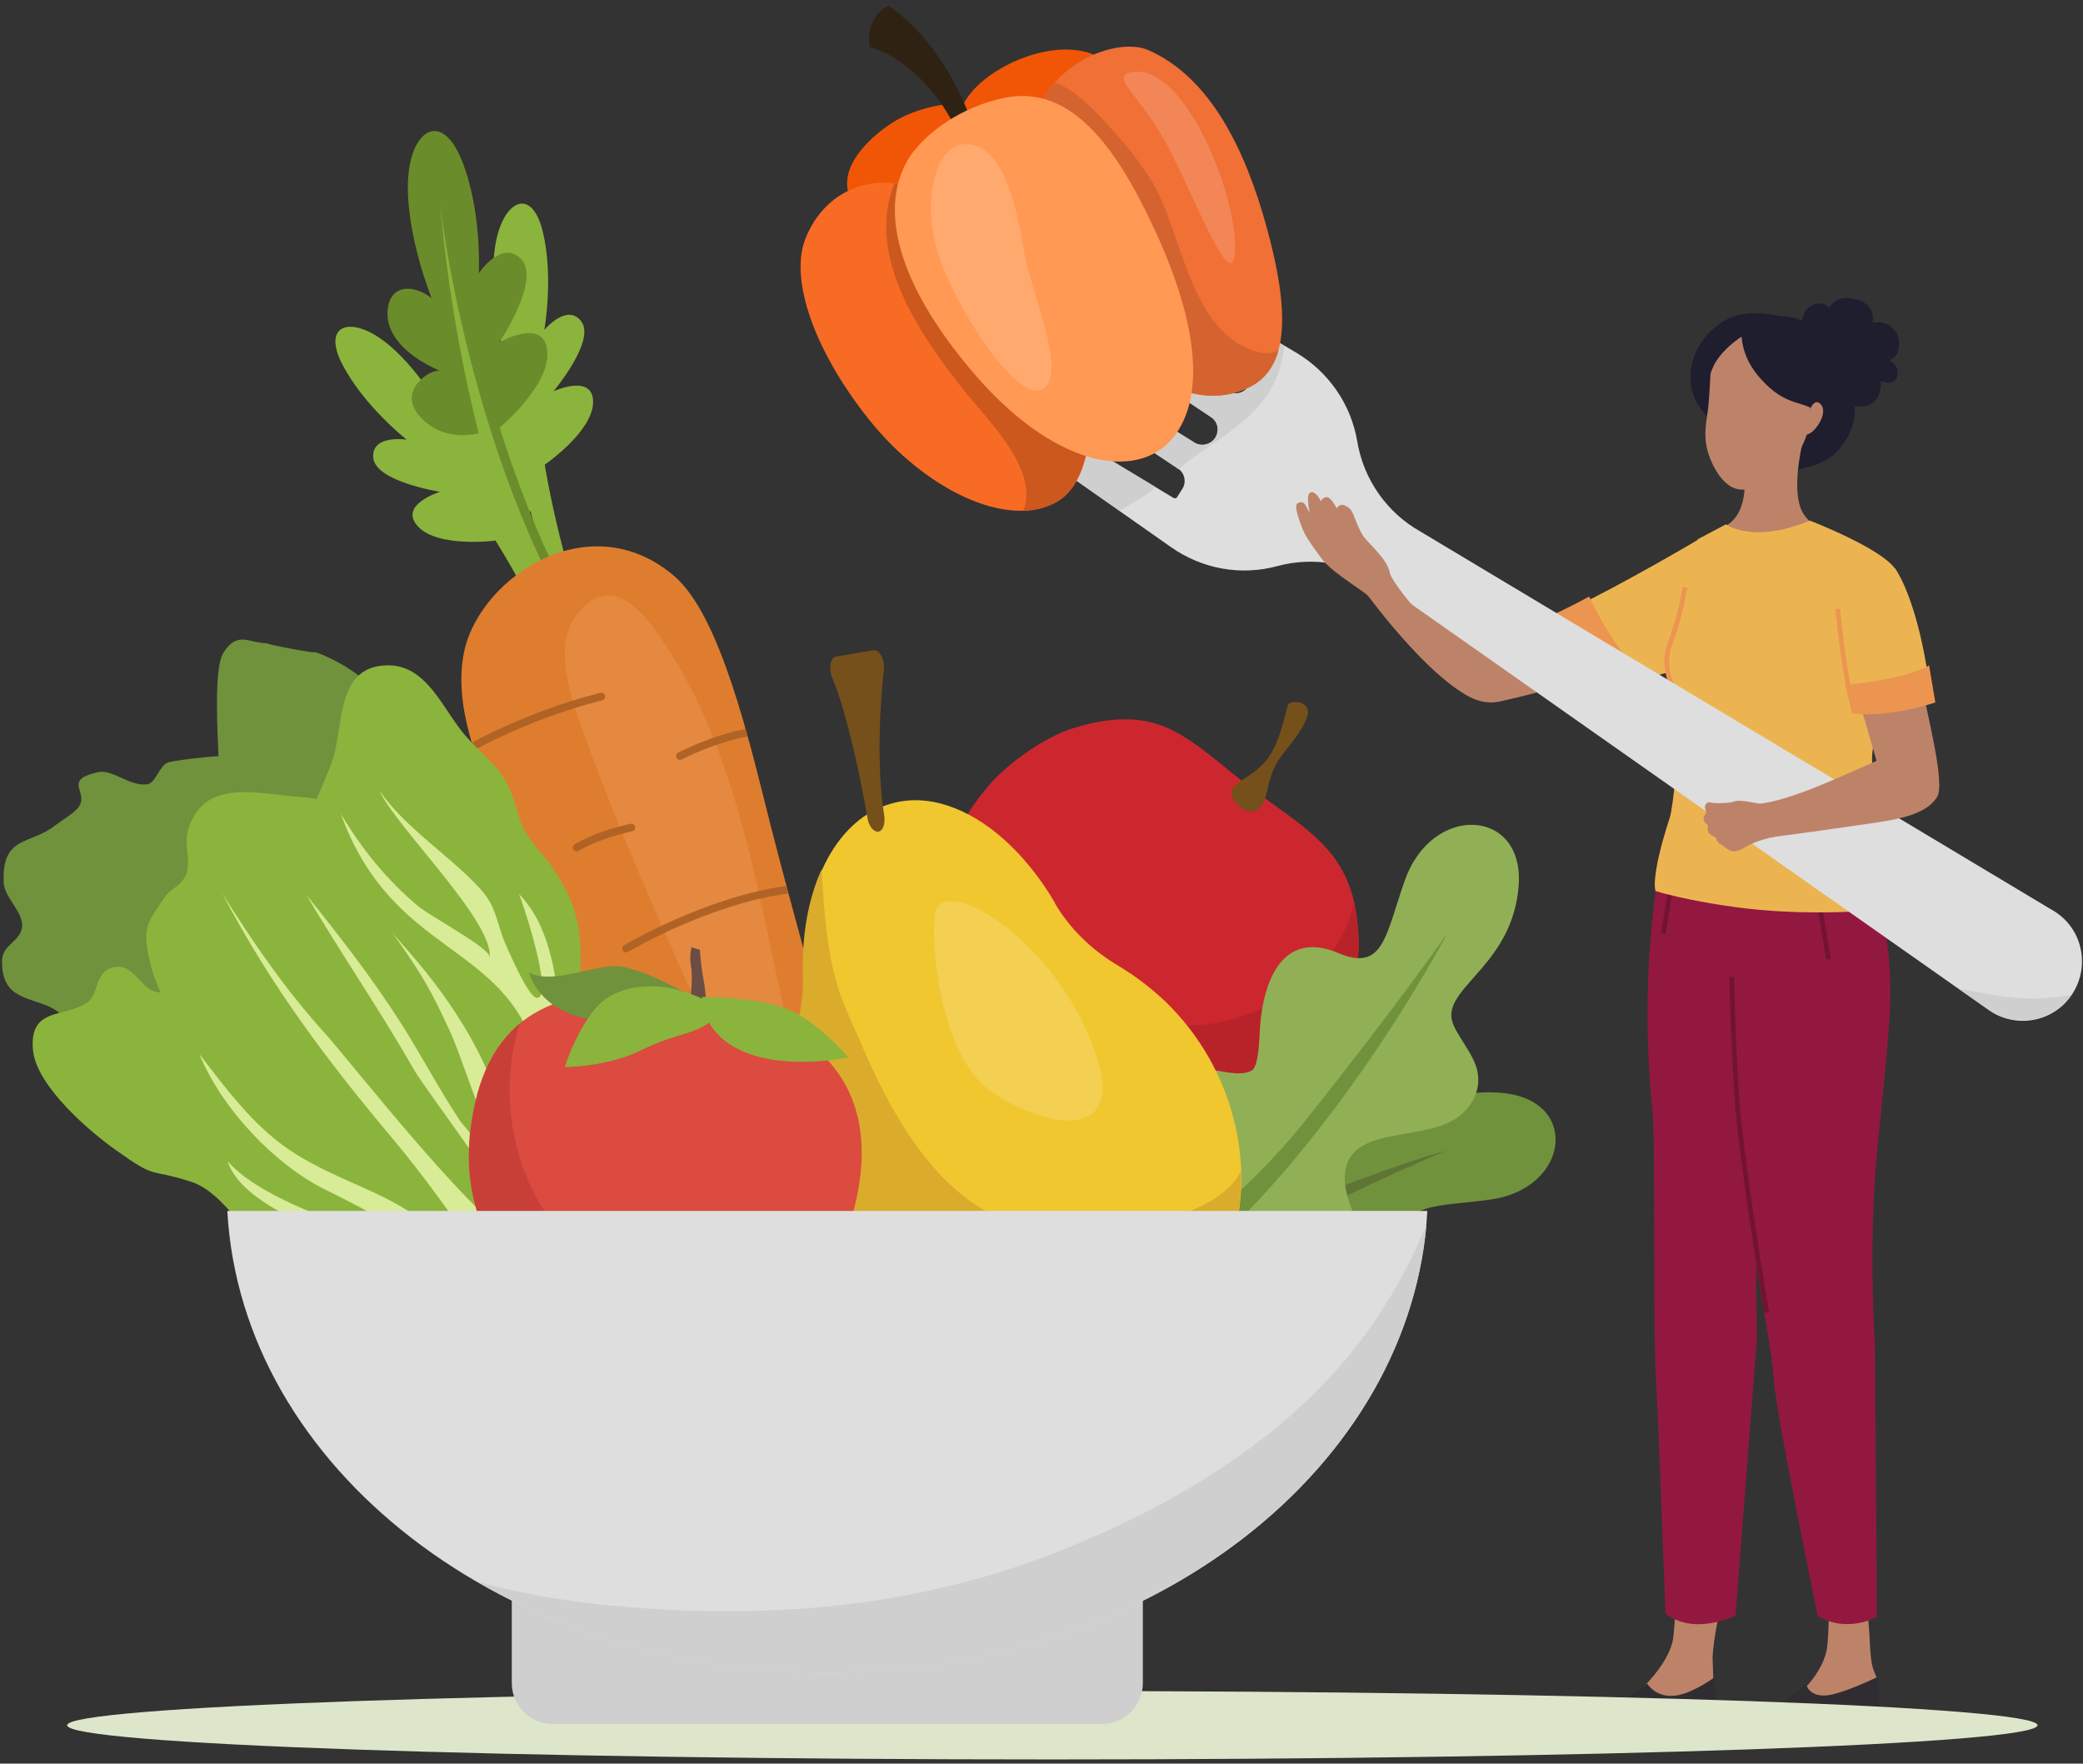 <?xml version="1.0" encoding="utf-8"?>
<!-- Generator: Adobe Illustrator 28.0.0, SVG Export Plug-In . SVG Version: 6.00 Build 0)  -->
<svg version="1.1" id="Layer_1" xmlns="http://www.w3.org/2000/svg" xmlns:xlink="http://www.w3.org/1999/xlink" x="0px" y="0px"
	 viewBox="0 0 499.4 422.8" style="enable-background:new 0 0 499.4 422.8;" xml:space="preserve">
<rect x="0" y="0" width="499.4" height="422.8" fill="#333333" stroke="none"/>
<style type="text/css">
	.st0{fill:#1F1E2F;}
	.st1{fill:#BD8368;}
	.st2{fill:#302D32;}
	.st3{fill:#931840;}
	.st4{fill:#ECB450;}
	.st5{fill:none;stroke:#731332;stroke-width:1.142;stroke-miterlimit:11.418;}
	.st6{fill:#EC9550;}
	.st7{fill:none;stroke:#EC9550;stroke-width:1.142;stroke-miterlimit:11.418;}
	.st8{fill:none;stroke:#343B4F;stroke-width:1.142;stroke-miterlimit:11.418;}
	.st9{fill:#DEDEDE;}
	.st10{fill:#CFCFCF;}
	.st11{fill:#F15606;}
	.st12{fill:#302213;}
	.st13{fill:#F86B24;}
	.st14{fill:#CC581E;}
	.st15{fill:#F07036;}
	.st16{fill:#D46330;}
	.st17{fill:#FF9953;}
	.st18{opacity:0.16;fill:#FFFFFF;enable-background:new    ;}
	.st19{fill:#DDE6CA;}
	.st20{fill:#CC272F;}
	.st21{fill:#B8232A;}
	.st22{fill:#75501B;}
	.st23{fill:#8BB43C;}
	.st24{fill:#6B8C2A;}
	.st25{clip-path:url(#SVGID_00000168820489767696926700000013936594819394012077_);}
	.st26{fill:#DF7D2E;}
	.st27{opacity:0.18;clip-path:url(#SVGID_00000121266261476027821030000013014948889986809534_);}
	.st28{fill:#FFC291;}
	
		.st29{clip-path:url(#SVGID_00000008128470691598458520000000425078972855866246_);fill:none;stroke:#B06324;stroke-width:1.618;stroke-linecap:round;stroke-linejoin:round;stroke-miterlimit:11.418;}
	.st30{fill:#70923C;}
	.st31{fill:#5E7535;}
	.st32{fill:#91B056;}
	.st33{fill:#F0C72F;}
	.st34{opacity:0.17;fill:#FFFFFF;enable-background:new    ;}
	.st35{fill:#DBAC2B;}
	.st36{fill:#D8EB96;}
	.st37{fill:#6B4D45;}
	.st38{fill:#DB4B3F;}
	.st39{fill:#C83F38;}
</style>
<path class="st0" d="M432.4,84.9c-0.2-2-1.7-9.1,1.4-11.3c1.8-1.3,3.3-1.1,4.8,0.2c0,0,1.3-3.1,5.7-2.2c6,1.2,4.6,5.8,4.6,5.8
	s2.1-0.6,4,0.6c2.5,1.6,2.6,3.8,2.2,5.9c-0.4,2.1-2.1,2.4-2.1,2.4s2,1.2,2,3.1c-0.2,3.6-4.1,2-4.1,2s0.3,3.5-1.7,5
	c-3.8,2.9-7.5-0.8-7.5-0.8c-1.8,0.7-5.4-3.8-5.4-3.8L432.4,84.9z"/>
<path class="st0" d="M429.2,112.9c1.8-0.3,7.9-1.2,11.1-4.5c9-9.5,1.9-20.4-0.7-25c-4.2-7.3-11.9-7.6-11.9-7.6l-0.6,0
	c-2.9-0.5-8.8-1.6-13.2,0.8c-8.4,4.8-10.9,14.4-6.5,20.9C409.4,100.6,422.5,114,429.2,112.9z"/>
<path class="st1" d="M441.8,137.7c0-5.2-0.2-8.7-0.2-8.7s-7.3-2-9.5-6.3c-3.2-6.2,0.9-19.9,0.9-19.9l-15.3,7.1
	c0,0,3.1,13.1-4.6,16.5c-3.2,1.4-4.5,2.7-4.5,2.7s-2,3.9-2.2,9.3C418.1,139.4,430,138.7,441.8,137.7L441.8,137.7z M412.7,384.2
	c0,0-2.1,9.2-2.1,13.5c0.1,4.3,0.4,4.7-0.4,6.5c-0.4,0.8-10.4,3.5-13.2,3.7c-3.4,0.3-5.9-0.7-5.9-0.7s9.4-7.8,10.1-14.9
	c0.7-7.1,1.5-19.2,1.5-19.2L412.7,384.2z"/>
<path class="st2" d="M411.7,413.7l-0.5-11.7c0,0-4.8,3.6-8.9,4.4c-5.2,1-7.4-2.8-7.4-2.8s-7.7,6-11.1,8.7c-4.3,3.4,5.7,2.1,11.2,1.5
	c5.4-0.6,10.2-2.6,10.2-2.6l1.3,2.6H411.7z"/>
<path class="st3" d="M398.8,202.9c0,0,7.4,6.5,21.2,2.5l1.2,115.7l-5.1,66.2c0,0-9.9,5-16.8-0.5c0,0-1.8-48.7-2.3-56.7
	c-0.7-11.6-0.1-57-0.8-63.7C392.4,230,398.8,202.9,398.8,202.9L398.8,202.9z"/>
<path class="st1" d="M447.5,384.2c1,9.2,0.6,9.1,1.1,13.5c0.5,4.2,2.2,4.7,1.4,6.5c-0.4,0.8-11.1,3.5-14,3.7
	c-3.4,0.3-5.9-0.7-5.9-0.7s7.3-5.7,8-12.7c0.7-7.1,0.4-21.3,0.4-21.3L447.5,384.2z"/>
<path class="st2" d="M450.7,413.7l-0.5-11.7c0,0-7.2,3.5-11.3,4.3c-5.2,1-5.9-2.6-5.9-2.6s-6,5.1-9,8.1c-2.7,2.7,4.6,2.6,10,2
	c5.4-0.6,10.2-2.6,10.2-2.6l1.3,2.6L450.7,413.7z"/>
<path class="st3" d="M412.5,205.5l35.4-0.5c1.2,6.6,4.9,15.6,5.3,30.9c0.3,8.6-1.9,26.6-3.2,40.4c-2.1,23.3-0.5,45.8-0.5,45.8
	l0.5,65.5c0,0-7,4.1-14.2-0.2c0,0-10-48.4-10.5-56.4c-0.7-11.6-9.9-53.4-11.2-78.6L412.5,205.5z"/>
<path class="st1" d="M410.8,82.3c-0.7,2.9-0.7,10.4-1.3,15.8c-0.3,2.7-1.5,6.9,0.5,11.8c1.2,3.1,3.6,6.9,6.8,7.4
	c2.7,0.4,5.2-0.6,8.1-2.4c4.6-2.8,7-7.1,8.1-10.2c1.2-3.1,1.3-9.1,0.5-15.3c-0.8-6.2-4.5-8.9-8.9-10
	C420.2,78.3,410.8,82.3,410.8,82.3L410.8,82.3z"/>
<path class="st0" d="M424.2,92.9c-5.8-5.3-6.8-9.9-6.8-15c0,0,6-2.7,12.3,1.6c12.9,9,8.1,14.8,6.9,21.1
	C434.5,95.7,430.1,98.2,424.2,92.9L424.2,92.9z"/>
<path class="st0" d="M423.7,78c-2.8,0.1-11.1,4.9-13.2,10.5c-2.6,7-2-1.8-2-1.8l0.3-3.9c0,0,6.4-6.9,11.1-6.1
	C424.5,77.5,423.7,78,423.7,78z"/>
<path class="st1" d="M330,136.6c0.1,0.1,10.7,10,26.3,16.9c0,0,6.3-1.4,8.9-2.4c8.2-3.2,32.6-14.9,32.6-14.9s-0.7,1.1,1.8,6.9
	c2.5,5.7-2.1,14-2.1,14s-23.2,7.9-36.8,10.8c-1.3,0.3-4.6,1.5-9.4-1.4c-11.8-7-25.9-27.2-25.9-27.2C325,138.9,329.4,136.3,330,136.6
	L330,136.6z"/>
<path class="st4" d="M383,162.1c0.9,1.5,2.3,1.4,3.5,2.9c10.2-3.1,17.4-4.8,17.4-4.8s6.4-12.9,5.3-19.5c-0.7-3.8-1.4-7.6-2.1-11.3
	c0,0-18.6,11-31.5,17.1C377.4,151.9,380,157.2,383,162.1L383,162.1z"/>
<path class="st5" d="M438.4,230l-4-23.9 M401.8,204.7l-3,19.2"/>
<path class="st6" d="M381,143c-2.7,1.5-5.5,2.9-8.3,4.2c1.8,5.5,4.4,10.8,7.4,15.7c1,1.6,2,3.1,3.1,4.5c3.9-1.2,7.8-2.5,11.7-3.8
	C389.2,157.6,384.5,150.4,381,143L381,143z"/>
<path class="st4" d="M400.1,155.2c-1.1,3.1-0.5,8.4,3,13.3c0,0,0.1,4.7-0.5,8.7c-0.4,2.8-1.3,15.8-2.3,18.9
	c-4.7,14.5-3.4,17.5-3.4,17.5s7.7,2.5,21.8,4.2c17.9,2.1,36.2,0,36.2,0s3.2-3.4-1.3-12c-2.2-4.2-5.3-20.1-4.7-25.4
	c2.3-19.7,6.8-18.7,7.1-22.2c0.5-6.9,1.5-17.4-1.7-21.9c-3.5-5-20.4-11.5-20.4-11.5s-6.1,2.8-12.2,2.8c-5.4,0-7.9-1.9-7.9-1.9
	l-6.8,3.6C407.1,129.3,404.5,143,400.1,155.2L400.1,155.2z"/>
<path class="st7" d="M404,140.8c-0.9,4.9-1.7,8.3-3.9,14.4c-1.1,3.1-0.5,8.4,3,13.3c0,0,0.1,4.7-0.5,8.7"/>
<path class="st8" d="M429.7,197.4l1.5,8.9"/>
<path class="st5" d="M415.2,234.2c0,0,0.4,22.7,1.8,35.4c2.2,19.8,6.6,45.1,6.6,45.1"/>
<path class="st9" d="M248.8,51.2c-0.8,1.3-0.5,2.9,0.8,3.8l50.8,34.9c0.2,0.2,0.3,0.5,0.1,0.8l-1.2,1.9c-1.1,1.7-3.3,2.2-5,1.1
	l-49.7-30.9c-1.3-0.8-3-0.5-3.8,0.8c-0.8,1.3-0.5,3,0.8,3.8l48.7,32.5c1.7,1.1,2.1,3.4,1,5.1c-1.1,1.6-3.3,2.1-4.9,1.1l-49.7-30.9
	c-1.3-0.8-3-0.4-3.8,0.9c-0.8,1.3-0.4,2.9,0.8,3.7l48.7,32.5c1.7,1.1,2.1,3.4,1,5l-1.2,1.9c-0.2,0.3-0.5,0.3-0.8,0.2l-52.8-31.8
	c-1.3-0.8-2.9-0.4-3.7,0.9l-0.1,0.1c-0.8,1.2-0.5,2.9,0.7,3.8l55.3,38.8c7.4,5.2,16.7,6.9,25.5,4.5c8.9-2.4,18.4-0.6,25.9,4.8
	l144.4,101.5c6.6,4.8,15.9,3.1,20.3-3.8c4.4-6.9,2.2-16.1-5-20.1l-151.4-90.7c-8-4.5-13.6-12.5-15.1-21.6
	c-1.5-8.9-6.9-16.7-14.7-21.3l-58.2-34.3C251.3,49.5,249.7,49.8,248.8,51.2L248.8,51.2z"/>
<path class="st10" d="M307.5,85.5c-2.1,12-11.7,17.3-21,23.9c-1.4,1-2.7,2-4,3.1c-0.1-0.1-0.2-0.1-0.2-0.2l-48.7-32.5
	c-1.3-0.9-1.6-2.6-0.7-3.8c0.8-1.2,2.5-1.6,3.7-0.8l49.7,30.9c1.7,1.1,4,0.6,5.1-1.1c1.1-1.7,0.6-3.9-1.1-5l-48.7-32.5
	c-1.3-0.9-1.6-2.6-0.7-3.8c0.8-1.2,2.5-1.6,3.7-0.8l49.7,30.9c1.7,1.1,3.9,0.6,5-1.1l1.2-1.9c0.2-0.3,0.1-0.6-0.1-0.8l-50.8-34.9
	c-1.2-0.8-1.6-2.5-0.8-3.8l0.1-0.1c0.8-1.2,2.4-1.6,3.7-0.9l55.3,32.6C307.8,83.7,307.7,84.6,307.5,85.5L307.5,85.5z M224.7,88.5
	L224.7,88.5c0.9-1.3,2.5-1.7,3.8-1l48.6,29.3c-1.5,1.2-3.1,2.3-4.7,3.3c-1.3,0.8-2.6,1.6-4,2.3l-43-30.2
	C224.3,91.4,223.9,89.8,224.7,88.5L224.7,88.5z M476.1,238.2c5.4,1.1,10.9,1.5,16.4,0.9c1.4-0.1,2.7-0.3,4.1-0.6
	c-4.5,6.5-13.6,8.1-20,3.4l-6.9-4.8C471.8,237.4,473.9,237.8,476.1,238.2L476.1,238.2z"/>
<path class="st11" d="M205.5,50.1c-5.9-7,0-14.8,7.4-20c5.7-4,12.8-5.3,18.3-5.5c0,0,1.9-4.2,8.6-8.1c9.5-5.6,25.1-8.3,30.3,4.9
	c5.2,13.2,0.8,26.8-17.1,34C235.1,62.5,211.3,57,205.5,50.1L205.5,50.1z"/>
<path class="st12" d="M232.5,39.3c-5.9-19.6-19.2-27-24-28c0,0-1.3-7.3,4.6-9.9c0,0,7.5,4.7,13.9,15.3s8.6,21.1,8.6,21.1L232.5,39.3
	z"/>
<path class="st13" d="M221.1,45.7c-12.9-5.2-24,0.9-28.1,11.8c-3.5,9.2,1.7,25.9,15.2,42.9c13.5,17,33.4,26.6,45.2,19.9
	c11.8-6.8,7.4-33.8,7.4-33.8L221.1,45.7z"/>
<path class="st14" d="M260.7,86.5l-39.6-40.8c-2.3-0.9-4.5-1.5-6.7-1.7c-7,17.7,6.5,36.8,17.2,50.2c5.3,6.6,17.7,18.6,13.7,28.3
	c2.9-0.1,5.6-0.8,8-2.2C265.1,113.6,260.7,86.5,260.7,86.5L260.7,86.5z"/>
<path class="st15" d="M247.4,31.5c2.7-16.5,20.6-22.7,27.9-19.5c14.9,6.6,23.3,23.8,28.5,42.9c5.2,19.1,5.4,32.6-3.7,37.6
	c-9.1,5-22.9,2.8-33.3-13.3C256.5,63.3,247.4,31.5,247.4,31.5L247.4,31.5z"/>
<path class="st16" d="M302.1,84.5c-15.3-3.5-18.3-24.7-23.7-36.7c-2.7-6-7-11.4-11.4-16.3c-2.9-3.2-8.8-10.1-14.2-11.7
	c-2.6,3-4.7,6.9-5.4,11.6c0,0,9.1,31.8,19.5,47.8c10.4,16,24.2,18.3,33.3,13.3c3.2-1.8,5.3-4.7,6.3-8.5
	C305.1,84.7,303.6,84.9,302.1,84.5z"/>
<path class="st17" d="M218.8,36.6c-7.2,9.8-6.8,27.1,13.4,51.4c20.1,24.3,40.4,27.4,48.9,17.1c8.5-10.3,6.2-30.3-7.8-57.2
	c-11.3-21.8-22.2-26.6-32.7-24.4C230.2,25.7,222.4,31.8,218.8,36.6L218.8,36.6z"/>
<path class="st1" d="M415.2,194.2c0.3,0.1,4.4-1.5,4.6-1.4c7.3,0.1,20.1-6,30.1-10.4c0,0-5.2-18.5-8.2-26.3
	c5.9-2.7,9.7-5.1,14.6-9.3c1.2,3.1,2.2,7.1,3.2,12.1c2.9,13.6,6.9,29,4.9,32.2c-2.5,3.9-8,5.2-16.6,6.4c-15.7,2.3-26.9,3.7-29.1,4
	C418.7,198.4,414.9,197.1,415.2,194.2L415.2,194.2z"/>
<path class="st1" d="M421.8,192.7c0,0-4.7-1.1-5.9-0.6c-1.1,0.5-5,0.6-6.2,0.2c0,0-1.2,0.4-0.9,1.5l0.3,1.1c0,0-1,0.9-0.6,1.8
	c0.4,0.9,1,1.1,1,1.1s-0.4,1.4,0.4,2.1c0.8,0.7,1.5,0.8,1.5,0.8s0,1.1,1.1,1.7c1.2,0.5,2.4,2.9,5.6,0.9c3.1-2,7.4-2.7,7.4-2.7
	L421.8,192.7z"/>
<path class="st4" d="M462.2,161.6c-0.4-2.3-0.8-4.7-1.3-7c-2.9-13.6-6.6-18.4-6.6-18.4l-17.5,13c1.6,3.8,3.8,9.9,5.5,14.9
	C448.2,164.7,456.9,163.7,462.2,161.6L462.2,161.6z"/>
<path class="st6" d="M442.4,164.2c0,0,14.4-1.3,20.1-4.7l1.5,8.9c0,0-11.5,3.9-20,2.6L442.4,164.2z"/>
<path class="st7" d="M440.6,146c0,0,1.2,12.7,2.8,19.5"/>
<path class="st1" d="M310.8,121.1c0.3-0.8,1.3-0.9,1.9-0.4c0.3,0.3,0.7,1.2,1.3,2.3c-0.4-2-0.7-4.4,0.1-4.9c0.8-0.5,1.9,0.6,2.6,2.1
	c0.3-0.8,1-1.1,1.6-1c1,0.3,2.2,2.7,2.2,2.7s0.7-1.8,2.8-0.2c1.4,1,1.5,3.4,3.4,6.6c1.1,1.8,5.9,5.6,6.5,9c0.2,1.2,3.1,5.2,5.5,7.9
	c-3.9,0.1-6.4-1.6-10.3-2c-1.9-1.9-7.8-5.1-11.1-8.7c-0.2-0.3-0.4-0.5-0.6-0.8c-1.1-1.5-3.5-4.7-4.3-6.6
	C311.4,124.6,310.5,121.8,310.8,121.1L310.8,121.1z M434.1,97.8c0,0,1.1-2.5,2.5-0.8c1.4,1.7-0.4,5-2,6.4c-1.6,1.4-3.4,0.9-3.4,0.9
	L434.1,97.8z"/>
<path class="st18" d="M230.8,34.6c-6.5,0.5-10.5,14.4-5.1,28.5c5.4,14.1,19.2,34.3,24.6,30c5.5-4.3-3.1-22.8-4.8-33
	C241.8,36.7,235.4,34.2,230.8,34.6z M272.1,17.2c-7.2,0.5,1.5,5.6,8,18.1c6.6,12.5,15.6,36.7,16,24.4
	C296.6,47.4,284.7,16.3,272.1,17.2z"/>
<path class="st19" d="M16.1,413.6c0-4.5,105.7-8.2,236.2-8.2s236.2,3.7,236.2,8.2c0,4.5-105.7,8.2-236.2,8.2S16.1,418.2,16.1,413.6z
	"/>
<path class="st20" d="M234.8,191.1c-16.9,22.4-15.1,53.7-4.1,66.1c4.9,5.5,8.8,6.2,11.2,8c3.4,2.6,8.3,7.8,12,9.8
	c7,3.9,17.1,3.3,27.3,0.1c2.8-0.9,5.6-2,8.4-3.2c10.9-4.8,20.9-12.1,26.5-19.5c4.6-6.1,9.8-15.9,9.6-26.8c-0.3-16.6-7.1-23-17-30.3
	c-2.7-2-5.6-4-8.6-6.3c-3.1-2.3-5.8-4.6-8.3-6.6c-4.8-3.8-8.9-6.9-13.7-8.6c-5.5-1.9-11.9-2-21.2,0.9c-4.8,1.5-12.7,6.2-18.7,12.3
	C237,188.4,235.9,189.7,234.8,191.1L234.8,191.1z"/>
<path class="st21" d="M324.7,216.3c-0.6,2.5-1.4,4.9-2.6,7.2c-6.8,13.7-22.5,22.2-37.6,22.4c-16.8,0.2-32.3-9.3-46.9-16.4
	c-4.9-2.4-9.9-4.7-15-6.3c-1.3,14,1.9,26.9,8.2,33.9c4.9,5.5,8.8,6.2,11.2,8c3.4,2.6,8.3,7.8,12,9.8c7,3.9,17.1,3.3,27.3,0.1
	c2.8-0.9,5.6-2,8.4-3.2c10.9-4.8,20.9-12.1,26.5-19.5c4.6-6.1,9.8-15.9,9.6-26.8C325.6,222.1,325.3,219.1,324.7,216.3L324.7,216.3z"
	/>
<path class="st22" d="M295.4,189.4c-1,2.1,2,4.5,3.6,5c3.5,1.1,4.4-3.3,4.5-3.7c0.4-1.2,1-5.4,2.9-8.3c2.1-3.2,6.1-7.1,7.1-11
	c0.9-3.4-4.3-3.7-4.7-2.4c-1.7,6-2.7,11.6-7.2,15.3C298.7,186.8,296.5,187.3,295.4,189.4z"/>
<path class="st23" d="M141.7,166.4c-2-2.5-10.6-29.4-18.1-39.1c0,0,5.2-3.4,4.3-11c-0.8-7.1-9.1-5-10-3.3c0,0,4.2-10.7-1.8-15.8
	c-4.7-4-8.2,0-8.3,4.6c0,0-6.1-12.1-14.7-19.2c-8.5-7.1-16.2-5.2-11,4.8c5.2,10,15.4,18,15.4,18s-8.6-1.3-8,4.4
	c0.6,5.7,16,8.1,16,8.1s-10.1,3.1-5.3,8.3c4.8,5.2,18.6,3.4,18.6,3.4s16.2,25.6,20.3,44.3L141.7,166.4z"/>
<path class="st23" d="M137.6,154.1c-0.1-3.2-11.5-29-12.2-41.3c0,0-6.2,0.9-10.5-5.4c-4.1-5.9,3.5-9.8,5.3-9.1c0,0-10.2-5.3-9.1-13
	c0.9-6.1,6.1-5.4,9.3-2.1c0,0-3.4-13.1-1.7-24.1c1.7-11,8.7-14.6,11.4-3.7c2.7,10.9,0.4,23.7,0.4,23.7s5.5-6.6,8.9-2
	c3.4,4.7-6.7,16.7-6.7,16.7s9.6-4.4,9.5,2.7c-0.2,7.1-11.6,14.9-11.6,14.9s4.8,29.9,14.1,46.6L137.6,154.1z"/>
<path class="st24" d="M134.5,150.9c-0.6-3.7-16.3-33.1-19-47.2c0,0-8.7,2.9-14.8-3.8c-5.7-6.3,2.6-11.6,4.8-11
	c0,0-12.8-4.9-12.6-13.9c0.2-7.1,6.4-6.9,10.6-3.5c0,0-6-14.7-5.7-27.5c0.3-12.8,8-17.8,12.9-5.6s4.1,27.1,4.1,27.1
	s5.5-8.3,10.2-3.3c4.7,5-5.3,19.9-5.3,19.9s10.7-6.2,11.5,2c0.9,8.2-11.4,18.4-11.4,18.4s10.2,33.7,23.6,51.8L134.5,150.9z"/>
<path class="st23" d="M105.5,49c0,0,8,71.2,42.8,116.6l-10.9-4.3C137.4,161.3,112.4,124,105.5,49L105.5,49z"/>
<g transform="matrix(1.142 0 0 1.142 -33.178 -111.091)">
	<g>
		<defs>
			<path id="SVGID_1_" d="M170.6,218.2c9.8,8.4,15.9,35.2,20.2,52.2c8.8,34.7,32.7,116.2,38.9,152.1c2.4,13.9-8.5,13.9-14.5,4.5
				c-5.2-8.3-57-110.1-77.3-151c-6.4-12.8-14.4-29-11.3-42.4C130.2,218.3,152.9,203.1,170.6,218.2L170.6,218.2z"/>
		</defs>
		<clipPath id="SVGID_00000050623648763466815360000007324689942922795188_">
			<use xlink:href="#SVGID_1_"  style="overflow:visible;"/>
		</clipPath>
		<g style="clip-path:url(#SVGID_00000050623648763466815360000007324689942922795188_);">
			<path class="st26" d="M170.6,218.2c9.8,8.4,15.9,35.2,20.2,52.2c9.6,37.8,40.6,121.6,44.9,152.9c1.2,8.5-16.5,13.9-18,13
				c-8.5-4.8-59.5-119.4-79.8-160.3c-6.4-12.8-14.4-29-11.3-42.4C130.2,218.3,152.9,203.1,170.6,218.2L170.6,218.2z"/>
		</g>
	</g>
	<g>
		<defs>
			<path id="SVGID_00000101783629032542260330000012671221349869861554_" d="M170.6,218.2c9.8,8.4,15.9,35.2,20.2,52.2
				c8.8,34.7,32.7,116.2,38.9,152.1c2.4,13.9-8.5,13.9-14.5,4.5c-5.2-8.3-57-110.1-77.3-151c-6.4-12.8-14.4-29-11.3-42.4
				C130.2,218.3,152.9,203.1,170.6,218.2L170.6,218.2z"/>
		</defs>
		<clipPath id="SVGID_00000167375461815610696400000003292989923886386585_">
			<use xlink:href="#SVGID_00000101783629032542260330000012671221349869861554_"  style="overflow:visible;"/>
		</clipPath>
		<g style="opacity:0.18;clip-path:url(#SVGID_00000167375461815610696400000003292989923886386585_);">
			<path class="st28" d="M166.2,229c20.3,27.5,22.8,65.4,31.6,97.7l19.3,70.9c-11.3-22.8-22.2-45.8-32.6-69.1
				c-11.4-25.6-23.4-51-32.9-77.3c-2.6-7.2-7-19-0.8-25.7C156,219.6,161.4,222.5,166.2,229L166.2,229z"/>
		</g>
	</g>
	<g>
		<defs>
			<path id="SVGID_00000159463861755905886540000007547991976703067315_" d="M170.6,218.2c9.8,8.4,15.9,35.2,20.2,52.2
				c8.8,34.7,32.7,116.2,38.9,152.1c2.4,13.9-8.5,13.9-14.5,4.5c-5.2-8.3-57-110.1-77.3-151c-6.4-12.8-14.4-29-11.3-42.4
				C130.2,218.3,152.9,203.1,170.6,218.2L170.6,218.2z"/>
		</defs>
		<clipPath id="SVGID_00000129917628673494657430000015873016036801694122_">
			<use xlink:href="#SVGID_00000159463861755905886540000007547991976703067315_"  style="overflow:visible;"/>
		</clipPath>
		
			<path style="clip-path:url(#SVGID_00000129917628673494657430000015873016036801694122_);fill:none;stroke:#B06324;stroke-width:1.618;stroke-linecap:round;stroke-linejoin:round;stroke-miterlimit:11.418;" d="
			M125.4,255.6c0,0,13.1-7.9,29.9-12.1 M171.8,256c0,0,9.2-4.9,18.4-5.5 M160.5,296.4c0,0,17.1-10.2,34.2-12.4 M150.1,275.2
			c3.5-2,7.5-3.3,11.5-4.2"/>
	</g>
</g>
<path class="st30" d="M360.9,262.1c-18-2.2-26.1,11.3-33.3,8.9c-3.3-1.1-6.9-6.5-11-8.2c-4.9-2-10.2,0-13.3,4.4
	c-5.7,8-5.7,22.7-17.4,20.2c-4.8-1-8.8-5.1-13.3-6.2c-6.3-1.6-12.7,0.9-15.6,9.8c-2.6,8.1-1.3,13.5-0.5,18.7
	c0.6,3.7,1.2,7.4-0.1,10.5c-0.4,1-1,2-1.8,2.8c-6.9,7.1-20.9,21.1-24.1,27.8c0,0-0.9,3.6,1.5,5.6c0.7,0.6,1.7,1.1,3.1,1.3
	c6.2,1.1,9.1-12.1,14.5-19.4c12.6-16.9,19.2-9.1,26-6.4c5.8,2.3,13.5,4,21.6,1.7c11.9-3.4,5.7-15.8,9.5-20.5
	c1.5-1.8,9.9,0.2,13.4,0.4c12.6,0.7,19.8-3.8,17.5-14.4c-2.4-11,6.4-9.7,19.6-11.5C376,285.1,378.9,264.3,360.9,262.1z"/>
<path class="st31" d="M346.8,275.8c-0.9,0.2-55.4,15.8-90.4,44.5c-0.4,1-1,2-1.8,2.8c-6.9,7.1-20.9,21.1-24.1,27.8
	c0,0-0.9,3.6,1.5,5.6c14.7-21,39.1-44.3,65.6-57.5C331.1,282.2,346.6,275.9,346.8,275.8z"/>
<path class="st32" d="M364.1,212.3c-1.4,18.6-17.1,24-16.1,31.8c0.5,3.5,5.3,8.2,6.2,12.7c1.1,5.3-2.1,10.2-7.3,12.5
	c-9.4,4.1-24.7,1.2-24.5,13.5c0.1,5.1,3.5,9.9,3.7,14.6c0.3,6.7-3.6,12.6-13.3,13.7c-8.9,1-14.2-1.4-19.5-3.2
	c-3.8-1.3-7.4-2.6-10.9-2c-1.1,0.2-2.2,0.6-3.2,1.3c-8.8,5.5-26.2,16.9-33.7,18.7c0,0-3.9,0.2-5.5-2.7c-0.5-0.8-0.8-1.9-0.7-3.4
	c0.1-6.4,14.4-6.7,23-10.7c20.1-9.3,13.4-17.5,11.9-24.9c-1.2-6.3-1.4-14.4,2.6-22.1c5.9-11.4,17.6-2.5,23.2-5.4
	c2.2-1.1,1.8-10,2.4-13.5c1.8-12.8,8-19.2,18.5-14.7c10.9,4.6,11.3-4.5,15.9-17.4C343.3,192.5,365.5,193.7,364.1,212.3L364.1,212.3z
	"/>
<path class="st30" d="M347,223.7c-0.4,0.9-27.7,52.6-64.6,82.2c-1.1,0.2-2.2,0.6-3.2,1.3c-8.8,5.5-26.2,16.9-33.7,18.7
	c0,0-3.9,0.2-5.5-2.7c24.8-10.6,53.9-30.6,73-54.6C337.1,238.3,346.8,223.9,347,223.7z"/>
<path class="st33" d="M183.1,299c2.9,10.2,8.2,18.7,15.1,25.2c14.7,14,36.7,19,58.1,12.1c8.1-2.6,15.3-6.6,21.4-11.7
	c15.5-13.1,23.3-33.2,18.5-54.6c-2.7-11.9-8.7-22-16.7-29.8c-3.4-3.2-7.1-6.1-11.1-8.5c-6.3-3.7-11.8-8.8-15.5-15.2c0,0,0-0.1,0-0.1
	c-7-11.9-16.4-20.3-25.8-23.3c-4.6-1.5-9.2-1.7-13.6-0.4c-6.3,1.8-11.3,6.4-14.9,12.8c-4.1,7.4-6.2,17.4-5.9,28.3
	c0.2,7.4-1.7,14.7-5.1,21.2C180.7,268.1,178.7,283.7,183.1,299L183.1,299z"/>
<path class="st34" d="M224.3,218.7c-1.4,6.8,1,34.6,13.5,43.1c12.6,8.5,34.2,13.4,23.7-12.4C251.1,223.7,226.1,209.9,224.3,218.7
	L224.3,218.7z"/>
<path class="st35" d="M192.5,233.9c-0.3-9.7,1.3-18.5,4.5-25.5c1.3,26.6,4.7,30.7,9.6,42.1c11,26,24.4,41.3,41.4,43.8
	c19.5,2.9,44.5-2.8,49.5-13.5c0.6,17.3-7,33.1-19.8,43.9c-6,5.1-13.3,9.2-21.4,11.7c-21.4,6.8-43.4,1.9-58.1-12.1
	c-6.9-6.5-12.2-15.1-15.1-25.2c-4.4-15.3-2.4-30.9,4.3-43.9C190.8,248.6,192.7,241.3,192.5,233.9z"/>
<path class="st22" d="M208,196.2c-1.2-7-4.6-24.5-8.5-33.8c-0.9-2.2-0.4-4.8,1-5l8.8-1.5c1.5-0.3,2.9,2.2,2.6,4.6
	c-0.8,7.7-1.9,22.6,0.1,35.1c0.3,2-0.4,3.8-1.6,3.8C209.3,199.3,208.3,198,208,196.2L208,196.2z"/>
<path class="st30" d="M84.2,219.4c1.2,10.6,3.5,19.5,7.6,29.4c2,4.9,8.8,15.1,4.3,20.4c-3.3,3.8-18.6,2.4-23.5,2.5
	c-11.7,0-16.7-7.4-26.7-11.5c-5.7-2.3-10.7,0-16.4-1.3c-12-2.6-8.2-9.4-14.7-15.6c-5.2-4.9-14.6-2.1-14.3-13.1
	c0.1-3.8,4.5-4.5,4.8-8.1c0.2-3.6-4.2-6.9-4.4-10.4c-0.6-11.5,6.4-9.1,12.3-13.8c1.8-1.4,3.7-2.4,5-3.7c4.2-3.9-4-7.1,5.4-9.1
	c3.5-0.7,7.7,3.6,11.8,2.9c2-0.4,2.8-4.5,4.9-5.2c1.9-0.7,16.9-2.3,18.7-1.5c3.7,1.8,2.7,4.3,4.7,8.5c3.1,6.8,4,12.1,10.2,16.8
	C83,213.3,82.9,207.1,84.2,219.4L84.2,219.4z"/>
<path class="st30" d="M99.5,191.9c-0.8,10.1,10.7,25.6,6.6,34.5c-4.1,9-13.4-3.8-19.6-5.4c-11.4-2.9-14-0.4-22.3-12.3
	c-6.7-9.6-11.3-16-11.8-27.3c-0.2-4.8-1.2-21,1.1-24.8c3.5-5.6,6.2-2.3,10.6-2.4c-1.8,0,14,3,11.2,2
	C89.8,161.4,100.9,174.4,99.5,191.9L99.5,191.9z"/>
<path class="st23" d="M158.3,338.4c10.2,15.9-16,12.7-23,6.9c-14.1-11.7-20.4-29.9-36.9-38.2c-8.7-4.4-26.5-3-34.7-8.4
	c-6.6-4.3-10.5-13.1-18.2-15.5c-10.2-3.2-7.8-0.4-17.6-7.4c-6-4.2-19.2-15.3-20-24.1c-0.9-10.2,7.2-7.7,12.8-11.2
	c3.2-2,1.8-7.5,6.4-8.6c4.9-1.2,6.7,5.3,10.4,5.9c3,0.5,2.9,0.5,5.1,0.6c3.6,0.2,6-3.6,11-2.9c9.4,1.3,12.2,9.6,18.7,14.6
	c6.9,5.4,15.7,6.4,22.7,13c9,8.4,9.5,13.8,13.2,24.6C116.2,311.7,144.9,317.5,158.3,338.4L158.3,338.4z M123.9,194.1
	c1.5,6.5,5,8.9,8.5,13.8c8.3,12.2,6.6,18.6,6.8,32.1c0.3,25,22.6,41.1,29.8,63.8c1.1,3.5,5,19.2,0.5,21.5c-4.1,2.2-12-9.4-15.2-11.8
	c-13.1-10.2-21.9-22.8-34.5-33.7c-6.5-5.7-10.4-9.8-13-17.6c-2.2-6.5-1.5-11-6.2-16.1c-6.1-6.7-12.3-7.9-16.8-16.7
	c-3.7-7.3-11-21-10.4-29.3c0.5-6.2,5.8-14.3,7.1-20.8c1.7-8.7,1.5-19.6,12.3-19.8c9.7-0.2,13.4,10.8,18.9,17
	C117.9,183.5,121,183.9,123.9,194.1L123.9,194.1z"/>
<path class="st23" d="M120.9,243.7c2.4,7.8,7.6,14.1,10.1,21.8c2,6.3,1.5,12.5,2.8,18.8c2.8,13.5,10.4,22.8,18.5,33.6
	c-32.2,14.1-38.4-28-62.1-38.8c-13-5.9-25.8-5.3-35.8-17.3c-6.8-8.3-15.9-20.3-18.4-31c-2.1-8.8-0.5-9.7,3.5-15.7
	c1.7-2.5,3.7-2.3,5.1-5.4c1.3-3-0.5-7.1,0.4-10.4c3.7-13.1,16.7-8.9,27.4-8.2c15.2,1,17.2,12,27.4,23.4
	C109.6,225.3,116.3,228.6,120.9,243.7L120.9,243.7z"/>
<path class="st36" d="M133.8,239.1c2.5,10.8,0.2,17.4,5.9,27.7c7.1,12.9,16.1,16.8,26.1,26.6c13.8,13.4,24.5,35.8,3.4,46.5
	c-3.9-6-3.9-15-6.2-21.7c-3-8.9-7.5-16.4-12.8-24c-10.3-14.7-16.3-22.9-21.3-40.7c-7.9-28.1-34.6-23.9-47.2-58.4
	c5.1,8.5,11,15.8,18.5,22.1c3.1,2.6,17.4,10.1,17.2,12.3c0.9-8.7-22.5-31.3-26.4-39.9c6.3,9,16.4,15.2,23.8,23.1
	c4.5,4.8,3.9,7.9,6.6,14.1c2.9,6.5,5.9,12.7,7.5,12.4c3.9-0.6-4-24.2-4.5-24.9C127.8,217.8,132.1,224,133.8,239.1L133.8,239.1z
	 M168.2,342.7c-17.2,24.3-33.3,2.6-45.4-16.3c-6.9-10.7-14.4-18-25.8-23.3c-10-4.7-38.6-12.2-42.4-24.7c11.6,13.5,52.3,21,52.7,27.4
	c-3.4-7.7-19.4-15.7-29.3-20.6c-12-5.9-24.8-19.3-30.2-32.5c6.3,8.2,13,17.2,21.5,22.9c13.2,9,28,10.5,38.9,23.7
	c9.3,11.4,15.2,24.2,26.3,34c4.6,4,11,10.4,17,11.6C156.7,346,163.4,339.9,168.2,342.7L168.2,342.7z"/>
<path class="st36" d="M155,310.3c4.8,5.3,21.1,23.5,13.9,31.8c-7.6,8.8-23.3-5.6-28.6-10.7c-18.4-17.6-29.9-39.2-46.4-58.7
	c-15.6-18.6-29-36.4-40.6-58.5c7.4,11.8,15.3,23.3,24.6,33.5c4.8,5.2,40.9,51.3,46.4,48.6c3.4-1.7-21.7-34-25.2-40.1
	c-8.1-14.2-17.3-27.5-25.6-41.6c8,9.9,15.8,20,22.7,30.8c4.9,7.7,9.1,15.8,14.1,23.3c0.3,0.5,14.9,18.2,15,15.2
	c0.1-3-5.9-8.2-9.2-15.3c-2.3-4.9-5.9-16.3-8.2-21.3c-4.4-9.6-6.7-13.7-13.9-23.8c2.9,3.7,16.1,16.7,23.8,35.5
	C126.8,280.8,145.6,300.1,155,310.3L155,310.3z"/>
<path class="st37" d="M165.4,240.5c0,0,0.8-5.8,0.3-8.6c-0.5-2.8,0.1-4.8,0.1-4.8l2,0.6c0,0,0.2,3.8,0.9,7.3
	c0.7,3.5,0.6,7.9,0.6,7.9L165.4,240.5z"/>
<path class="st38" d="M155.8,320.8c16.9,1.8,31.9-3.1,41.1-14.8c4.9-6.2,8.2-14.3,9.4-24.4c3.2-29.1-20.2-40.2-46-43.1
	c-24.4-2.7-42.3,3.1-46.9,28.3c-0.3,1.5-0.5,3-0.7,4.5C109.6,300.4,130,317.9,155.8,320.8L155.8,320.8z"/>
<path class="st39" d="M150.9,308.6c-0.8-0.9-1.6-1.9-2.3-2.9c-22.1-9.5-31.2-37.6-24-60.3c-5.5,4.6-9.3,11.4-11.1,21.3
	c-0.3,1.5-0.5,3-0.7,4.5c-3.2,29.1,17.2,46.7,43,49.5c7.9,0.9,15.4,0.2,22.1-1.9C168.1,319.5,158.5,317.1,150.9,308.6L150.9,308.6z"
	/>
<path class="st30" d="M163.7,237.7c0,0-11.2-6.4-16.8-6.1c-5.6,0.3-15.3,4.4-20.1,1.5c0,0,2.2,9.5,15.4,11.4
	C155.4,246.4,163.7,237.7,163.7,237.7L163.7,237.7z"/>
<path class="st23" d="M163.7,237.7c-6.7-2.3-15.9-1.7-20.8,3.9c-4.9,5.7-7.5,14.2-7.5,14.2s10.2,0.1,18.7-4.2
	c8.5-4.2,13.8-3.7,16.9-7.5C174.1,240.4,163.7,237.7,163.7,237.7L163.7,237.7z"/>
<path class="st23" d="M168.3,239c0,0-0.5,8.8,10.2,13.2c10.6,4.4,24.9,1.3,24.9,1.3s-7.8-9.2-15.4-11.9
	C180.3,238.9,168.3,239,168.3,239z"/>
<path class="st10" d="M274,364.4H122.7v39.1c0,5.4,4.4,9.8,9.8,9.8h131.7c5.4,0,9.8-4.4,9.8-9.8L274,364.4L274,364.4z"/>
<path class="st9" d="M54.5,290.3C57.9,351.9,121,401,198.4,401s140.5-49.1,143.8-110.7H54.5z"/>
<path class="st10" d="M322.2,326.4c-17.8,20.8-42.2,35-67.3,45.1c-31.8,12.8-64.5,16.3-98.5,14.2c-14.4-0.9-28.5-2.8-42-6.5
	c23.6,13.7,52.6,21.8,84,21.8c75.9,0,138.1-47.3,143.6-107.3C337.1,305.4,330.7,316.4,322.2,326.4z"/>
</svg>
